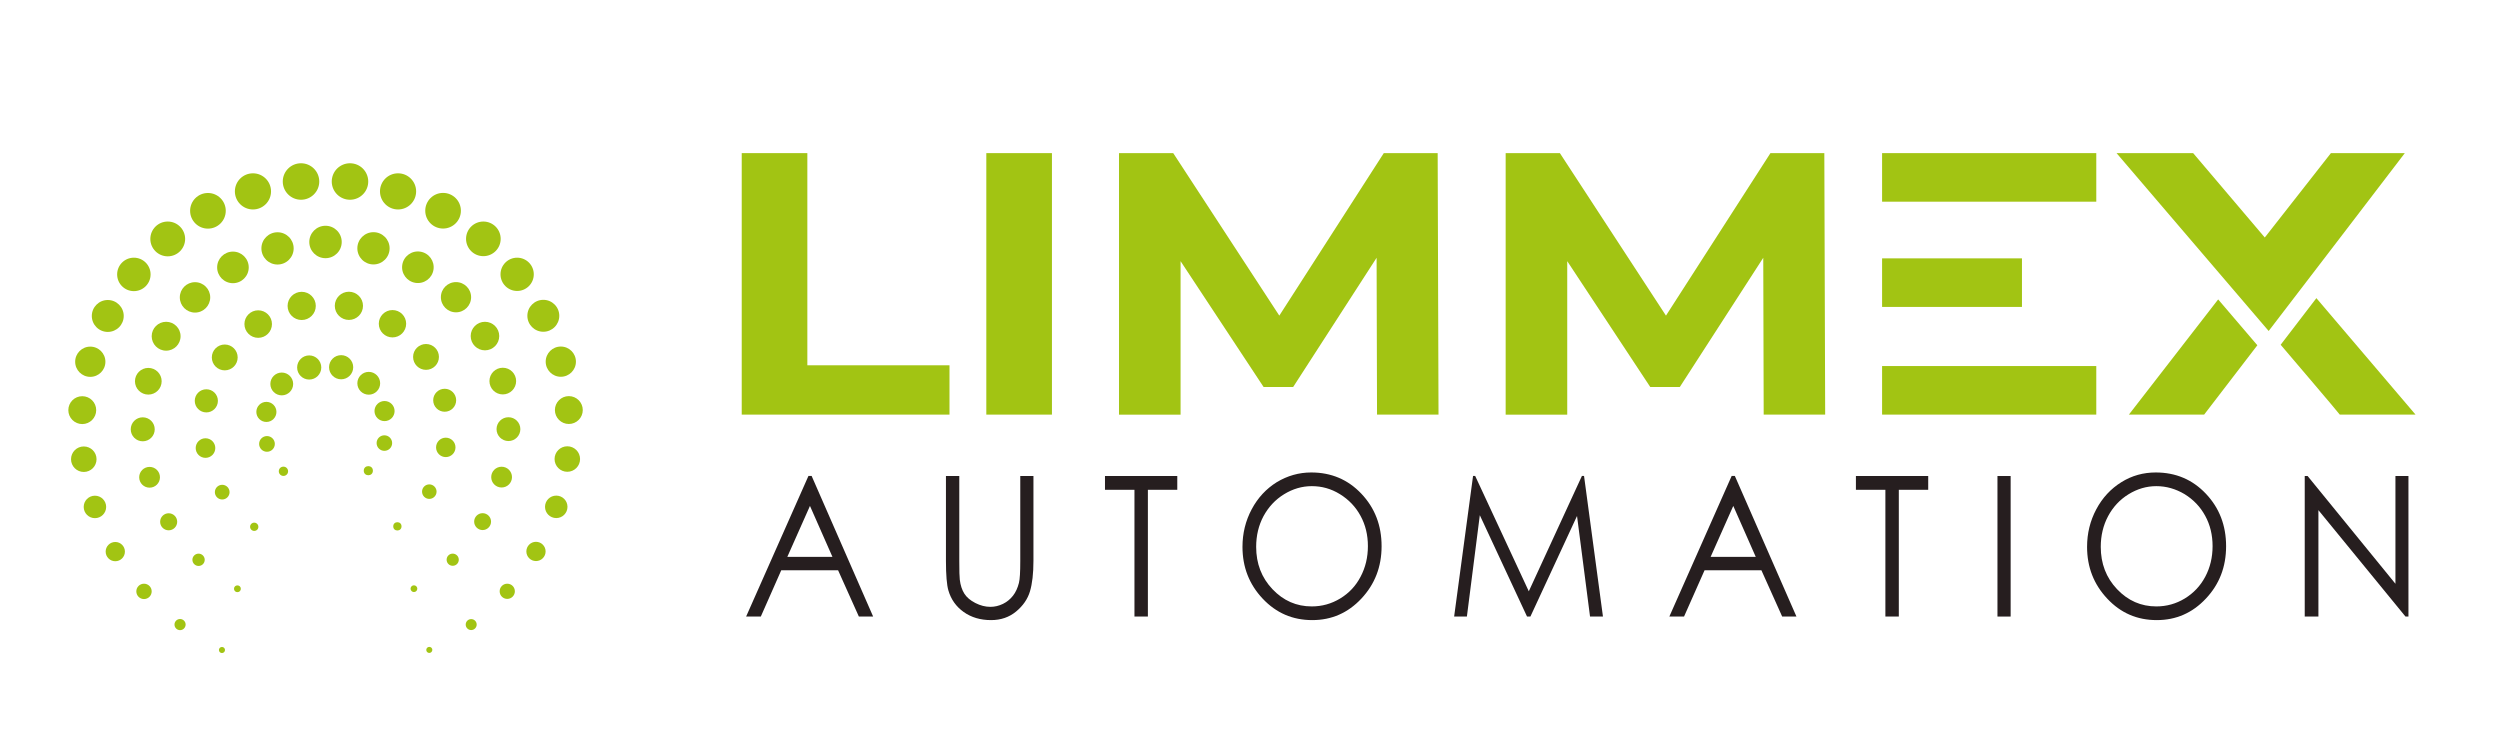 <?xml version="1.0" encoding="utf-8"?>
<!-- Generator: Adobe Illustrator 24.1.1, SVG Export Plug-In . SVG Version: 6.00 Build 0)  -->
<svg version="1.1" id="Layer_1" xmlns="http://www.w3.org/2000/svg" xmlns:xlink="http://www.w3.org/1999/xlink" x="0px" y="0px"
	 viewBox="0 0 296 87" style="enable-background:new 0 0 296 87;" xml:space="preserve">
<style type="text/css">
	.st0{fill:#A2C413;}
	.st1{fill:#261E1F;}
</style>
<g>
	<path class="st0" d="M42,64.7"/>
	<circle class="st0" cx="47.05" cy="62.32" r="0.49"/>
	<path class="st0" d="M50.83,59.07c-0.48,0-0.86-0.39-0.86-0.86c0-0.48,0.39-0.86,0.86-0.86s0.86,0.39,0.86,0.86
		C51.69,58.68,51.3,59.07,50.83,59.07z"/>
	<circle class="st0" cx="52.78" cy="52.97" r="1.15"/>
	<circle class="st0" cx="52.65" cy="47.39" r="1.36"/>
	<circle class="st0" cx="50.44" cy="42.26" r="1.53"/>
	<circle class="st0" cx="46.47" cy="38.33" r="1.62"/>
	<circle class="st0" cx="41.31" cy="36.21" r="1.67"/>
	<circle class="st0" cx="35.72" cy="36.22" r="1.67"/>
	<circle class="st0" cx="30.57" cy="38.37" r="1.63"/>
	<circle class="st0" cx="26.61" cy="42.32" r="1.53"/>
	<circle class="st0" cx="24.43" cy="47.46" r="1.37"/>
	<circle class="st0" cx="24.33" cy="53.05" r="1.16"/>
	<circle class="st0" cx="26.31" cy="58.27" r="0.87"/>
	<path class="st0" d="M30.1,62.86c-0.27,0-0.49-0.22-0.49-0.49c0-0.27,0.22-0.49,0.49-0.49c0.27,0,0.49,0.22,0.49,0.49
		C30.6,62.64,30.38,62.86,30.1,62.86z"/>
	<path class="st0" d="M35.17,64.72"/>
	<path class="st0" d="M40.32,57.6"/>
	<circle class="st0" cx="43.61" cy="55.73" r="0.54"/>
	<circle class="st0" cx="45.51" cy="52.46" r="0.92"/>
	<circle class="st0" cx="45.53" cy="48.67" r="1.19"/>
	<circle class="st0" cx="43.66" cy="45.38" r="1.35"/>
	<circle class="st0" cx="40.39" cy="43.48" r="1.43"/>
	<circle class="st0" cx="36.61" cy="43.51" r="1.43"/>
	<circle class="st0" cx="33.36" cy="45.46" r="1.35"/>
	<circle class="st0" cx="31.54" cy="48.77" r="1.19"/>
	<circle class="st0" cx="31.61" cy="52.56" r="0.93"/>
	<path class="st0" d="M33.56,56.35c-0.3,0-0.55-0.24-0.55-0.55s0.24-0.55,0.55-0.55c0.3,0,0.55,0.24,0.55,0.55
		S33.86,56.35,33.56,56.35z"/>
	<path class="st0" d="M36.87,57.63"/>
	<path class="st0" d="M43.68,71.8"/>
	<path class="st0" d="M49.01,70.1c-0.22,0-0.4-0.18-0.4-0.4c0-0.22,0.18-0.4,0.4-0.4c0.22,0,0.4,0.18,0.4,0.4
		C49.41,69.92,49.23,70.1,49.01,70.1z"/>
	<path class="st0" d="M53.6,66.99c-0.4,0-0.72-0.32-0.72-0.72s0.32-0.72,0.72-0.72s0.72,0.32,0.72,0.72S54,66.99,53.6,66.99z"/>
	<path class="st0" d="M57.14,62.76c-0.55,0-1-0.45-1-1c0-0.55,0.45-1,1-1c0.55,0,1,0.45,1,1C58.14,62.31,57.69,62.76,57.14,62.76z"
		/>
	<circle class="st0" cx="59.39" cy="56.49" r="1.23"/>
	<circle class="st0" cx="60.2" cy="50.81" r="1.41"/>
	<circle class="st0" cx="59.53" cy="45.12" r="1.58"/>
	<circle class="st0" cx="57.42" cy="39.79" r="1.69"/>
	<circle class="st0" cx="53.99" cy="35.19" r="1.79"/>
	
		<ellipse transform="matrix(0.16 -0.987 0.987 0.16 10.33 75.427)" class="st0" cx="49.49" cy="31.64" rx="1.87" ry="1.87"/>
	<circle class="st0" cx="44.22" cy="29.4" r="1.91"/>
	<circle class="st0" cx="38.54" cy="28.65" r="1.92"/>
	<circle class="st0" cx="32.86" cy="29.41" r="1.91"/>
	<circle class="st0" cx="27.58" cy="31.66" r="1.87"/>
	<circle class="st0" cx="23.09" cy="35.21" r="1.8"/>
	<circle class="st0" cx="19.67" cy="39.81" r="1.71"/>
	<circle class="st0" cx="17.56" cy="45.14" r="1.58"/>
	<circle class="st0" cx="16.9" cy="50.83" r="1.42"/>
	<circle class="st0" cx="17.71" cy="56.51" r="1.23"/>
	<circle class="st0" cx="19.97" cy="61.78" r="1.01"/>
	<path class="st0" d="M23.51,67.01c-0.4,0-0.73-0.33-0.73-0.73s0.33-0.73,0.73-0.73s0.73,0.33,0.73,0.73S23.92,67.01,23.51,67.01z"
		/>
	<circle class="st0" cx="28.11" cy="69.71" r="0.4"/>
	<path class="st0" d="M33.47,71.81"/>
	<path class="st0" d="M45.36,78.9"/>
	<path class="st0" d="M50.83,77.31c-0.2,0-0.36-0.16-0.36-0.36c0-0.2,0.16-0.36,0.36-0.36c0.2,0,0.36,0.16,0.36,0.36
		C51.18,77.15,51.02,77.31,50.83,77.31z"/>
	<path class="st0" d="M55.79,74.6c-0.36,0-0.65-0.29-0.65-0.65c0-0.36,0.29-0.65,0.65-0.65c0.36,0,0.65,0.29,0.65,0.65
		C56.44,74.3,56.15,74.6,55.79,74.6z"/>
	<path class="st0" d="M60.06,70.91c-0.5,0-0.9-0.4-0.9-0.9s0.4-0.9,0.9-0.9c0.5,0,0.9,0.4,0.9,0.9S60.55,70.91,60.06,70.91z"/>
	<circle class="st0" cx="63.46" cy="65.29" r="1.14"/>
	<circle class="st0" cx="65.86" cy="60.01" r="1.33"/>
	<circle class="st0" cx="67.17" cy="54.35" r="1.51"/>
	<path class="st0" d="M67.35,50.2c-0.91,0-1.65-0.74-1.65-1.65s0.74-1.65,1.65-1.65c0.91,0,1.65,0.74,1.65,1.65
		S68.26,50.2,67.35,50.2z"/>
	<circle class="st0" cx="66.4" cy="42.82" r="1.79"/>
	<circle class="st0" cx="64.33" cy="37.39" r="1.89"/>
	<circle class="st0" cx="61.23" cy="32.48" r="1.97"/>
	<circle class="st0" cx="57.23" cy="28.28" r="2.05"/>
	<circle class="st0" cx="52.46" cy="24.95" r="2.11"/>
	<circle class="st0" cx="47.13" cy="22.66" r="2.14"/>
	<ellipse transform="matrix(0.189 -0.982 0.982 0.189 12.504 58.123)" class="st0" cx="41.44" cy="21.49" rx="2.16" ry="2.16"/>
	<circle class="st0" cx="35.64" cy="21.49" r="2.16"/>
	<circle class="st0" cx="29.95" cy="22.66" r="2.14"/>
	<circle class="st0" cx="24.62" cy="24.96" r="2.11"/>
	<circle class="st0" cx="19.86" cy="28.29" r="2.06"/>
	<circle class="st0" cx="15.85" cy="32.49" r="1.98"/>
	<circle class="st0" cx="12.76" cy="37.41" r="1.89"/>
	<circle class="st0" cx="10.69" cy="42.83" r="1.79"/>
	<circle class="st0" cx="9.74" cy="48.56" r="1.65"/>
	<circle class="st0" cx="9.92" cy="54.37" r="1.51"/>
	<circle class="st0" cx="11.24" cy="60.02" r="1.33"/>
	<circle class="st0" cx="13.65" cy="65.31" r="1.14"/>
	<circle class="st0" cx="17.05" cy="70.02" r="0.91"/>
	<path class="st0" d="M21.32,74.61c-0.36,0-0.66-0.29-0.66-0.66c0-0.36,0.29-0.66,0.66-0.66c0.36,0,0.66,0.29,0.66,0.66
		C21.97,74.32,21.68,74.61,21.32,74.61z"/>
	<path class="st0" d="M26.28,77.32c-0.2,0-0.36-0.16-0.36-0.36c0-0.2,0.16-0.36,0.36-0.36c0.2,0,0.36,0.16,0.36,0.36
		C26.64,77.16,26.48,77.32,26.28,77.32z"/>
	<path class="st0" d="M31.77,78.91"/>
</g>
<path class="st0" d="M87.82,18.13h7.77v25.12h16.83v5.84H87.82V18.13z"/>
<g>
	<g>
		<path class="st1" d="M96.1,56.36L103.38,73h-1.69l-2.46-5.48h-6.73L90.08,73h-1.74l7.38-16.65H96.1z M95.9,59.9l-2.68,6.03h5.34
			L95.9,59.9z"/>
		<path class="st1" d="M112.02,56.36h1.56v10.05c0,1.19,0.02,1.94,0.06,2.23c0.08,0.66,0.26,1.21,0.54,1.65
			c0.28,0.44,0.72,0.81,1.31,1.11c0.59,0.3,1.18,0.45,1.77,0.45c0.52,0,1.01-0.12,1.49-0.35c0.47-0.23,0.87-0.56,1.19-0.97
			s0.55-0.92,0.7-1.51c0.11-0.42,0.16-1.29,0.16-2.6V56.36h1.56v10.05c0,1.49-0.14,2.69-0.41,3.6s-0.82,1.71-1.64,2.39
			c-0.82,0.68-1.81,1.02-2.97,1.02c-1.26,0-2.34-0.32-3.24-0.96c-0.9-0.64-1.5-1.49-1.81-2.55c-0.19-0.65-0.29-1.82-0.29-3.51V56.36
			z"/>
		<path class="st1" d="M130.83,57.99v-1.63h8.56v1.63h-3.48V73h-1.59V57.99H130.83z"/>
		<path class="st1" d="M155.25,55.94c2.37,0,4.35,0.84,5.94,2.52c1.59,1.68,2.39,3.75,2.39,6.21c0,2.44-0.8,4.5-2.39,6.2
			c-1.59,1.7-3.53,2.55-5.82,2.55c-2.32,0-4.27-0.84-5.87-2.54c-1.59-1.69-2.39-3.73-2.39-6.13c0-1.6,0.36-3.08,1.09-4.45
			c0.73-1.37,1.72-2.43,2.97-3.21C152.43,56.33,153.79,55.94,155.25,55.94z M155.32,57.56c-1.16,0-2.25,0.32-3.29,0.96
			c-1.04,0.64-1.84,1.51-2.43,2.59c-0.58,1.09-0.87,2.3-0.87,3.64c0,1.98,0.64,3.65,1.93,5.01c1.29,1.36,2.84,2.04,4.65,2.04
			c1.21,0,2.33-0.31,3.37-0.94s1.84-1.48,2.41-2.57c0.58-1.09,0.87-2.3,0.87-3.63c0-1.32-0.29-2.52-0.87-3.58
			c-0.58-1.07-1.39-1.92-2.44-2.57S156.49,57.56,155.32,57.56z"/>
		<path class="st1" d="M172.17,73l2.24-16.65h0.25l6.35,13.66l6.29-13.66h0.25L189.79,73h-1.53l-1.54-11.91L181.2,73h-0.4l-5.59-12
			l-1.53,12H172.17z"/>
		<path class="st1" d="M205.41,56.36L212.7,73h-1.69l-2.46-5.48h-6.73L199.39,73h-1.74l7.38-16.65H205.41z M205.22,59.9l-2.68,6.03
			h5.34L205.22,59.9z"/>
		<path class="st1" d="M219.74,57.99v-1.63h8.56v1.63h-3.48V73h-1.59V57.99H219.74z"/>
		<path class="st1" d="M236.5,56.36h1.56V73h-1.56V56.36z"/>
		<path class="st1" d="M255.24,55.94c2.37,0,4.35,0.84,5.94,2.52c1.59,1.68,2.39,3.75,2.39,6.21c0,2.44-0.79,4.5-2.39,6.2
			c-1.59,1.7-3.53,2.55-5.82,2.55c-2.32,0-4.27-0.84-5.86-2.54c-1.59-1.69-2.39-3.73-2.39-6.13c0-1.6,0.36-3.08,1.09-4.45
			c0.73-1.37,1.72-2.43,2.97-3.21S253.78,55.94,255.24,55.94z M255.31,57.56c-1.16,0-2.25,0.32-3.29,0.96s-1.84,1.51-2.42,2.59
			c-0.58,1.09-0.87,2.3-0.87,3.64c0,1.98,0.64,3.65,1.93,5.01c1.29,1.36,2.84,2.04,4.65,2.04c1.21,0,2.33-0.31,3.37-0.94
			c1.03-0.63,1.84-1.48,2.42-2.57c0.58-1.09,0.87-2.3,0.87-3.63c0-1.32-0.29-2.52-0.87-3.58c-0.58-1.07-1.39-1.92-2.44-2.57
			C257.6,57.88,256.49,57.56,255.31,57.56z"/>
		<path class="st1" d="M272.88,73V56.36h0.34l10.4,12.76V56.36h1.54V73h-0.35L274.5,60.4V73H272.88z"/>
	</g>
</g>
<path class="st0" d="M116.78,18.13h7.77v30.96h-7.77V18.13z"/>
<path class="st0" d="M163.04,49.09l-0.05-18.57l-9.88,15.3h-3.5l-9.83-14.9v18.18h-7.29V18.13h6.42l12.56,19.24l12.37-19.24h6.38
	l0.1,30.96H163.04z"/>
<path class="st0" d="M208.82,49.09l-0.05-18.57l-9.88,15.3h-3.5l-9.83-14.9v18.18h-7.29V18.13h6.42l12.56,19.24l12.37-19.24h6.38
	l0.1,30.96H208.82z"/>
<rect x="222.84" y="18.13" class="st0" width="25.36" height="5.75"/>
<rect x="222.84" y="30.59" class="st0" width="16.56" height="5.75"/>
<rect x="222.84" y="43.34" class="st0" width="25.36" height="5.75"/>
<polygon class="st0" points="284.73,18.13 277.09,28.12 268.61,39.19 259.14,28.12 250.6,18.13 259.67,18.13 268.15,28.12 
	275.98,18.13 "/>
<path class="st0" d="M286,49.09h-8.97c-0.48-0.63-5.72-6.76-7-8.27l4.23-5.52L286,49.09z"/>
<polygon class="st0" points="267.27,40.88 260.97,49.09 252.06,49.09 262.63,35.45 "/>
</svg>
